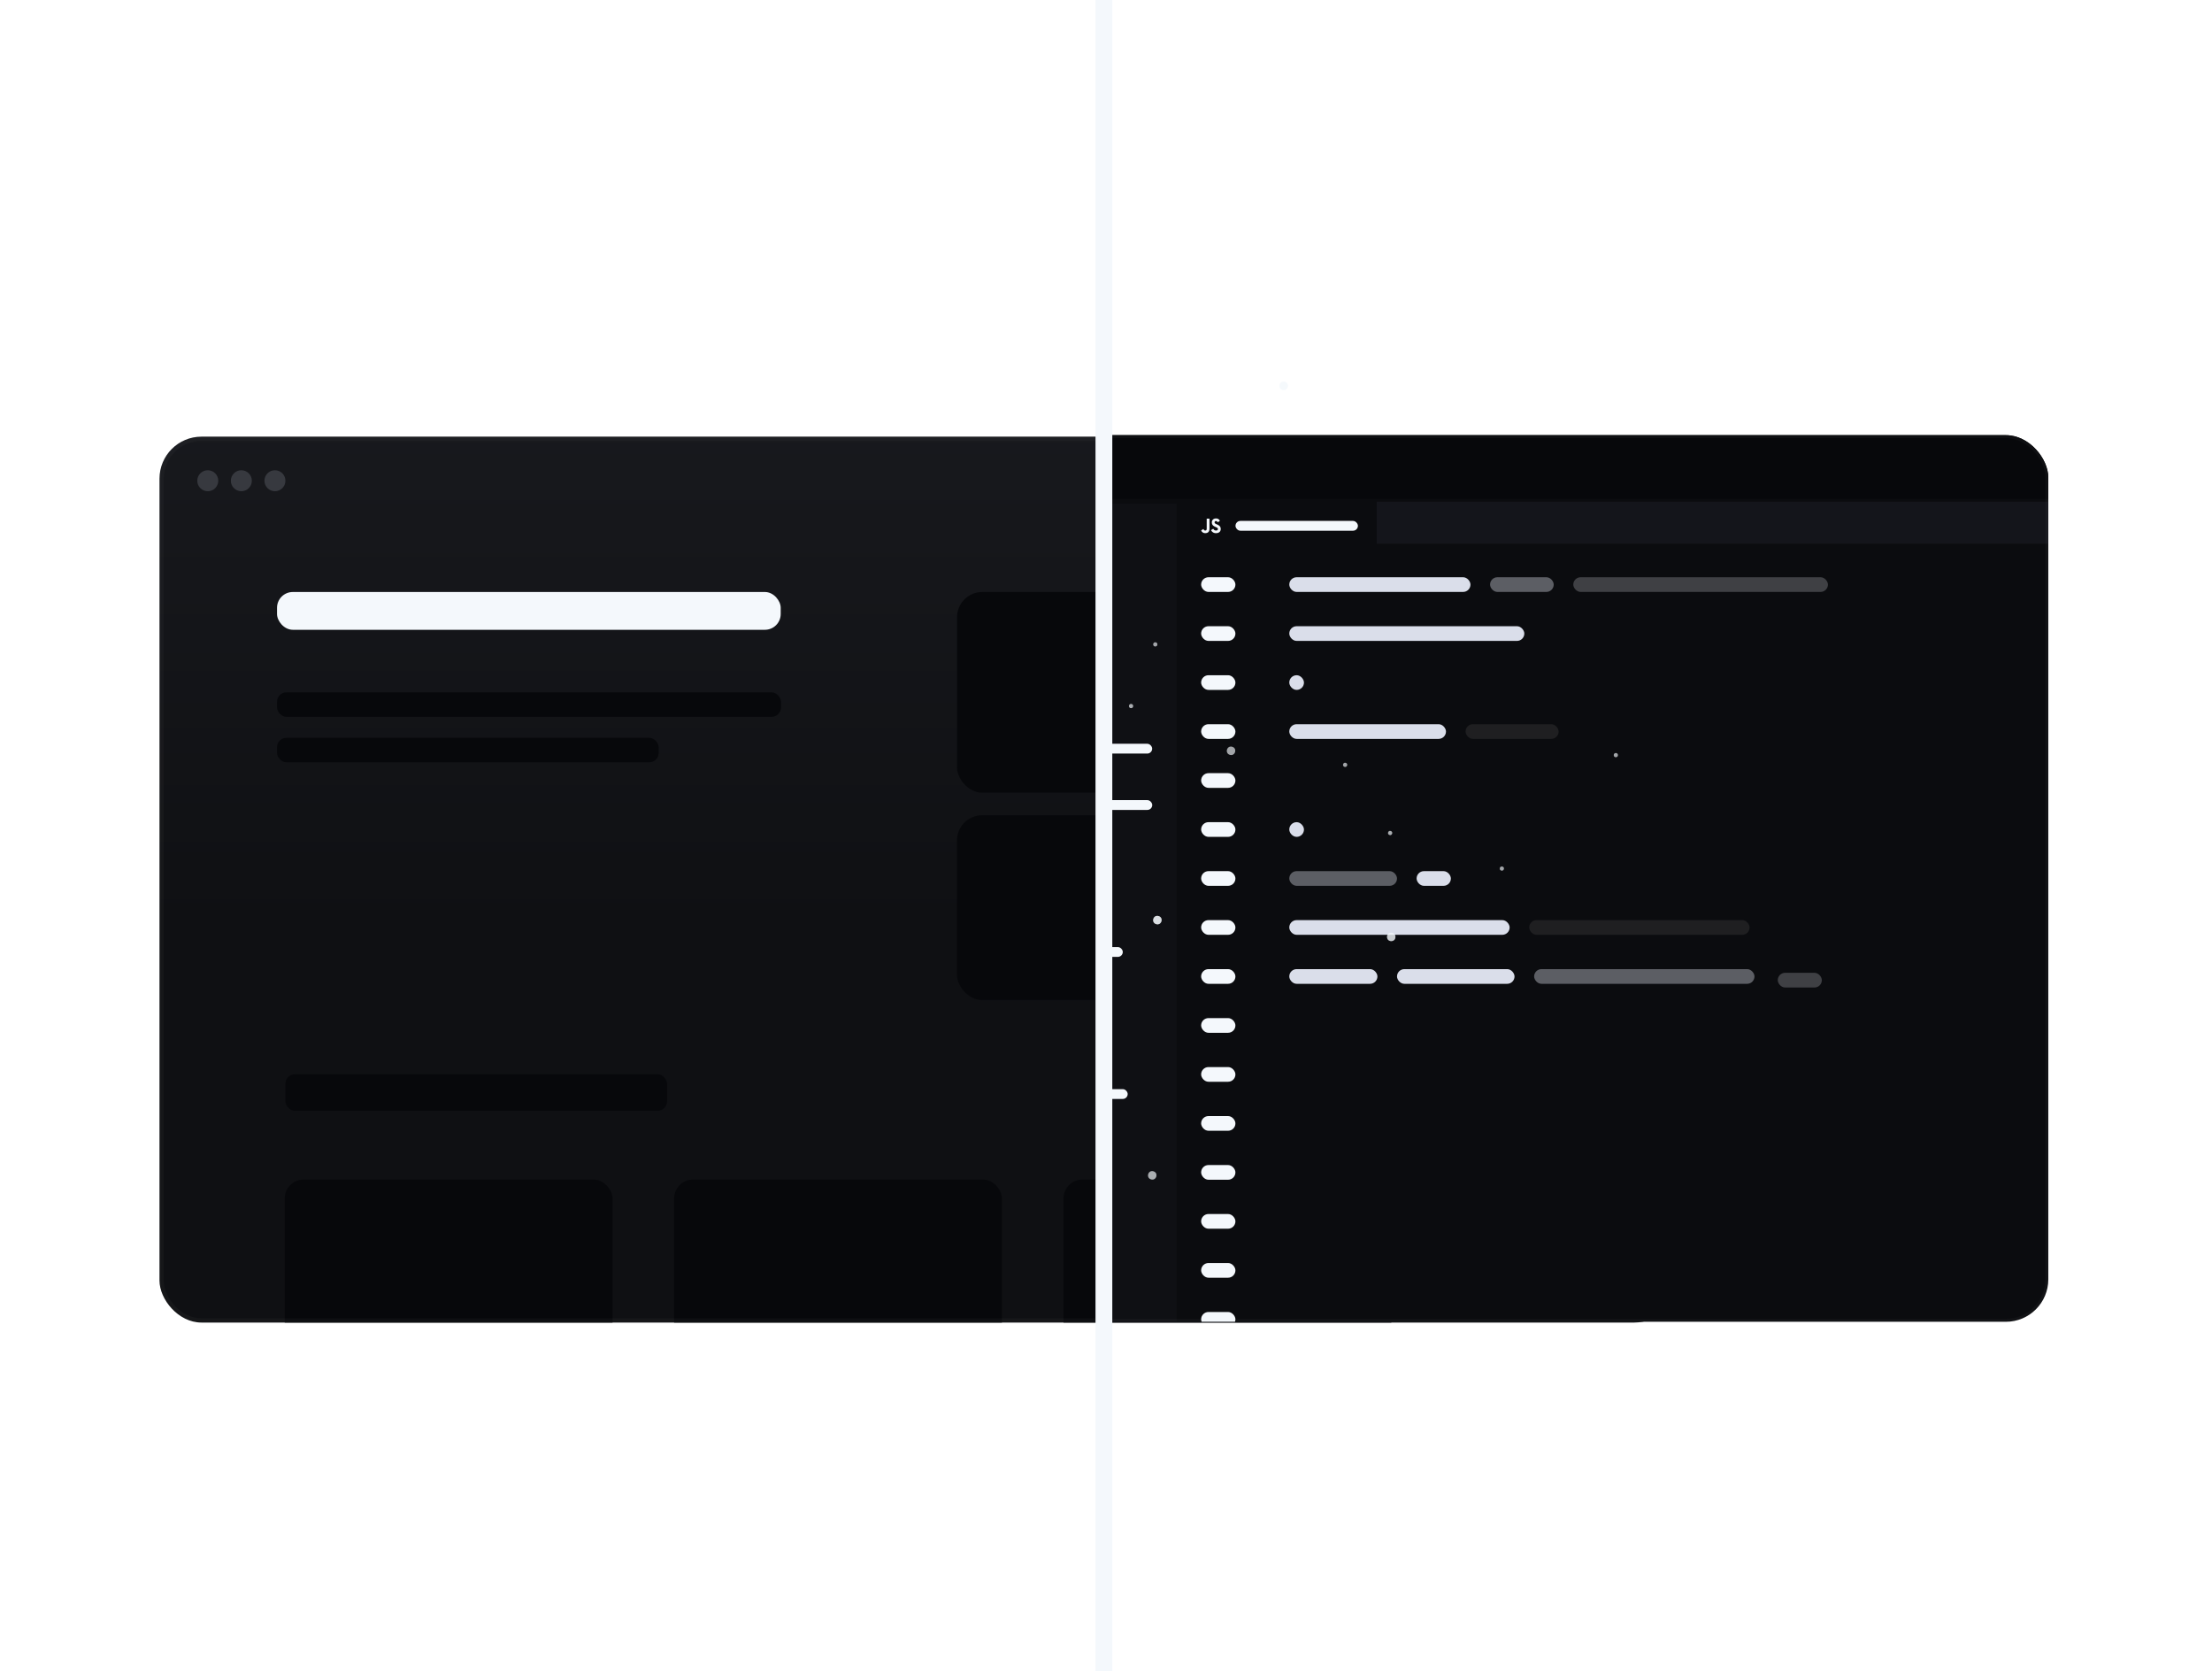 <svg xmlns="http://www.w3.org/2000/svg" width="527" height="398" fill="none" xmlns:v="https://vecta.io/nano"><style><![CDATA[.B{fill:#f4f8fc}.C{color-interpolation-filters:sRGB}.D{flood-opacity:0}.E{opacity:.6}.F{opacity:.12}.G{fill:#dadeea}.H{fill:#07080b}.I{fill:#5c5e64}.J{stroke-opacity:.03}]]></style><g clip-path="url(#S)"><g filter="url(#A)"><path fill="#32343d" d="M73 125.812h383.951V294H73z"/></g><g clip-path="url(#T)"><rect x="38" y="104" width="361.381" height="211" rx="10" fill="url(#R)"/><g class="H"><rect x="67.832" y="280.938" width="78.105" height="50.127" rx="4.513"/><rect x="160.604" y="280.938" width="78.105" height="50.127" rx="4.513"/><rect x="253.377" y="280.938" width="78.105" height="50.127" rx="4.513"/><rect x="228.016" y="141" width="69.945" height="47.796" rx="6"/><rect x="228" y="194.172" width="70" height="44.008" rx="6"/></g><rect x="66" y="141" width="120" height="9" rx="3.76" class="B"/><g class="H"><rect x="66" y="164.898" width="120.072" height="5.829" rx="2.251"/><rect x="66" y="175.727" width="90.928" height="5.829" rx="2.251"/><rect x="68" y="255.867" width="90.928" height="8.688" rx="2.251"/></g><g fill="#37393f"><circle cx="49.5" cy="114.5" r="2.5"/><circle cx="57.5" cy="114.5" r="2.5"/><circle cx="65.5" cy="114.5" r="2.5"/></g></g><rect x="38.5" y="104.5" width="360.381" height="210" rx="9.5" stroke="#fff" class="J"/><g clip-path="url(#U)"><g clip-path="url(#V)"><rect x="180" y="103.648" width="308" height="211.167" rx="10.112" fill="#0b0c0f"/><path fill="#0f1014" d="M216.166 119.984h64.167v194.833h-64.167z"/><g class="B"><rect x="232.5" y="177.148" width="42" height="2.333" rx="1.167"/><rect x="240.684" y="190.57" width="33.833" height="2.333" rx="1.167"/><rect x="240.666" y="225.57" width="26.833" height="2.333" rx="1.167"/><rect x="240.666" y="259.406" width="28" height="2.333" rx="1.167"/><path d="M289.058 125.932c.06.129.154.237.27.313a.7.7 0 0 0 .386.113c.276 0 .452-.145.452-.346 0-.241-.181-.326-.484-.466l-.167-.075c-.48-.216-.799-.486-.799-1.057 0-.527.381-.927.975-.927a.94.94 0 0 1 .554.131c.168.1.305.25.393.432l-.518.351c-.034-.09-.093-.167-.17-.221a.43.43 0 0 0-.258-.08c-.04-.004-.08 0-.119.013s-.073.035-.103.063-.054.063-.071.102-.025.08-.026.123c0 .21.124.295.409.426l.166.075c.566.255.885.516.885 1.102 0 .632-.471.978-1.103.978a1.23 1.23 0 0 1-.707-.17 1.32 1.32 0 0 1-.505-.548l.54-.332zm-2.35.061c.104.196.199.361.427.361.219 0 .357-.09.357-.44v-2.386h.665v2.395c0 .727-.404 1.057-.993 1.057-.208.012-.415-.043-.593-.157s-.319-.283-.405-.483l.542-.347z"/><rect x="294.35" y="124.07" width="29.167" height="2.333" rx="1.167"/></g><path d="M176.5 97.82h322v21h-322z" class="H"/><path fill="#14151b" d="M328 119.5h160v10H328z"/><g class="B"><rect x="286.166" y="137.484" width="8.167" height="3.5" rx="1.75"/><rect x="286.166" y="149.148" width="8.167" height="3.5" rx="1.75"/><rect x="286.166" y="160.82" width="8.167" height="3.5" rx="1.75"/><rect x="286.166" y="172.484" width="8.167" height="3.5" rx="1.75"/><rect x="286.166" y="184.148" width="8.167" height="3.5" rx="1.75"/><rect x="286.166" y="195.82" width="8.167" height="3.5" rx="1.75"/><rect x="286.166" y="207.484" width="8.167" height="3.5" rx="1.75"/><rect x="286.166" y="219.148" width="8.167" height="3.5" rx="1.75"/><rect x="286.166" y="230.82" width="8.167" height="3.5" rx="1.75"/><rect x="286.166" y="242.484" width="8.167" height="3.5" rx="1.75"/><rect x="286.166" y="254.148" width="8.167" height="3.5" rx="1.75"/><rect x="286.166" y="265.82" width="8.167" height="3.5" rx="1.75"/><rect x="286.166" y="277.484" width="8.167" height="3.5" rx="1.75"/><rect x="286.166" y="289.148" width="8.167" height="3.5" rx="1.75"/><rect x="286.166" y="300.82" width="8.167" height="3.5" rx="1.75"/><rect x="286.166" y="312.484" width="8.167" height="3.5" rx="1.75"/></g><g class="G"><rect x="307.166" y="149.148" width="56" height="3.5" rx="1.75"/><rect x="307.166" y="160.82" width="3.5" height="3.5" rx="1.75"/><rect x="307.166" y="195.82" width="3.5" height="3.5" rx="1.75"/><rect x="307.166" y="230.82" width="21" height="3.5" rx="1.75"/><rect x="332.832" y="230.82" width="28" height="3.5" rx="1.75"/></g><rect x="365.5" y="230.82" width="52.5" height="3.5" rx="1.75" class="I"/><g filter="url(#B)"><rect x="422.666" y="230.82" width="10.5" height="3.5" rx="1.75" fill="#3f4044"/></g><rect x="307.166" y="219.148" width="52.5" height="3.5" rx="1.75" class="G"/><rect x="364.332" y="219.148" width="52.5" height="3.5" rx="1.75" fill="#1f1f21"/><rect x="307.166" y="207.484" width="25.667" height="3.5" rx="1.75" class="I"/><g class="G"><rect x="337.5" y="207.484" width="8.167" height="3.5" rx="1.75"/><rect x="307.166" y="172.484" width="37.333" height="3.5" rx="1.75"/></g><rect x="349.166" y="172.484" width="22.167" height="3.5" rx="1.75" fill="#1f1f21"/><rect x="307.166" y="137.484" width="43.167" height="3.5" rx="1.75" class="G"/><rect x="355" y="137.484" width="15.167" height="3.5" rx="1.75" class="I"/><rect x="374.832" y="137.484" width="60.667" height="3.5" rx="1.75" fill="#3f4044"/></g><rect x="180.347" y="103.995" width="307.307" height="210.474" rx="9.765" stroke="#f4f8fc" stroke-width=".693" class="J"/><g filter="url(#C)"><path stroke="#f4f8fc" stroke-width="6" d="M260 401.375v-401"/></g></g><g class="B"><path d="M265 401V-10h-4v411h4z" mask="url(#path-16-inside-1_2922_39322)"/><circle opacity=".72" cx="305.832" cy="91.898" r="1"/></g><g filter="url(#D)" class="E B"><circle cx="305.832" cy="91.898" r="1"/></g><circle cx="293.291" cy="178.824" r="1" transform="rotate(105 293.291 178.824)" class="B F"/><g filter="url(#E)" class="E B"><circle cx="293.291" cy="178.824" r="1" transform="rotate(105 293.291 178.824)"/></g><g opacity=".53" filter="url(#F)" class="B"><circle cx="331.457" cy="223.148" r="1"/></g><g filter="url(#G)" class="E B"><circle cx="331.457" cy="223.148" r="1"/></g><circle opacity=".72" cx="275.742" cy="219.145" r="1" transform="rotate(105 275.742 219.145)" class="B"/><g filter="url(#H)" class="E B"><circle cx="275.742" cy="219.145" r="1" transform="rotate(105 275.742 219.145)"/></g><circle opacity=".2" cx="274.517" cy="279.941" r="1" transform="rotate(105 274.517 279.941)" class="B"/><g filter="url(#I)" class="E B"><circle cx="274.517" cy="279.941" r="1" transform="rotate(105 274.517 279.941)"/></g><g filter="url(#J)" class="F B"><circle cx="384.967" cy="179.852" r=".5"/></g><g filter="url(#K)" class="E B"><circle cx="384.967" cy="179.852" r=".5"/></g><circle cx="357.811" cy="206.869" r=".5" transform="rotate(105 357.811 206.869)" class="B F"/><g filter="url(#L)" class="E B"><circle cx="357.811" cy="206.869" r=".5" transform="rotate(105 357.811 206.869)"/></g><circle cx="275.242" cy="153.477" r=".5" class="B F"/><g filter="url(#M)" class="E B"><circle cx="275.242" cy="153.477" r=".5"/></g><circle opacity=".2" cx="269.471" cy="168.164" r=".5" class="B"/><g filter="url(#N)" class="E B"><circle cx="269.471" cy="168.164" r=".5"/></g><g filter="url(#O)" class="F B"><circle cx="320.472" cy="182.166" r=".5" transform="rotate(105 320.472 182.166)"/></g><g filter="url(#P)" class="E B"><circle cx="320.472" cy="182.166" r=".5" transform="rotate(105 320.472 182.166)"/></g><circle opacity=".2" cx="331.192" cy="198.4" r=".5" transform="rotate(105 331.192 198.4)" class="B"/><g filter="url(#Q)" class="E B"><circle cx="331.192" cy="198.4" r=".5" transform="rotate(105 331.192 198.4)"/></g></g><defs><filter id="A" x="-17" y="35.813" width="563.951" height="348.188" filterUnits="userSpaceOnUse" class="C"><feFlood class="D"/><feBlend in="SourceGraphic"/><feGaussianBlur stdDeviation="45"/></filter><filter id="B" x="422.666" y="230.82" width="11.379" height="4.379" filterUnits="userSpaceOnUse" class="C"><feFlood class="D"/><feBlend in="SourceGraphic" result="B"/><feColorMatrix in="SourceAlpha" values="0 0 0 0 0 0 0 0 0 0 0 0 0 0 0 0 0 0 127 0" result="C"/><feOffset dx="0.879" dy="0.879"/><feGaussianBlur stdDeviation="1.319"/><feComposite in2="C" operator="arithmetic" k2="-1" k3="1"/><feColorMatrix values="0 0 0 0 1 0 0 0 0 1 0 0 0 0 1 0 0 0 0.2 0"/><feBlend in2="B"/></filter><filter id="C" x="162" y="-94.625" width="196" height="591" filterUnits="userSpaceOnUse" class="C"><feFlood class="D"/><feBlend in="SourceGraphic"/><feGaussianBlur stdDeviation="47.5"/></filter><filter id="D" x="301.832" y="87.898" width="8" height="8" filterUnits="userSpaceOnUse" class="C"><feFlood class="D"/><feBlend in="SourceGraphic"/><feGaussianBlur stdDeviation="1.5"/></filter><filter id="E" x="288.291" y="173.82" width="10" height="10.008" filterUnits="userSpaceOnUse" class="C"><feFlood class="D"/><feBlend in="SourceGraphic"/><feGaussianBlur stdDeviation="2"/></filter><filter id="F" x="329.957" y="221.648" width="3" height="3" filterUnits="userSpaceOnUse" class="C"><feFlood class="D"/><feBlend in="SourceGraphic"/><feGaussianBlur stdDeviation=".25"/></filter><filter id="G" x="326.457" y="218.148" width="10" height="10" filterUnits="userSpaceOnUse" class="C"><feFlood class="D"/><feBlend in="SourceGraphic"/><feGaussianBlur stdDeviation="2"/></filter><filter id="H" x="271.742" y="215.141" width="8" height="8.008" filterUnits="userSpaceOnUse" class="C"><feFlood class="D"/><feBlend in="SourceGraphic"/><feGaussianBlur stdDeviation="1.5"/></filter><filter id="I" x="270.518" y="275.938" width="8" height="8.008" filterUnits="userSpaceOnUse" class="C"><feFlood class="D"/><feBlend in="SourceGraphic"/><feGaussianBlur stdDeviation="1.5"/></filter><filter id="J" x="384.067" y="178.952" width="1.8" height="1.8" filterUnits="userSpaceOnUse" class="C"><feFlood class="D"/><feBlend in="SourceGraphic"/><feGaussianBlur stdDeviation=".2"/></filter><filter id="K" x="380.467" y="175.352" width="9" height="9" filterUnits="userSpaceOnUse" class="C"><feFlood class="D"/><feBlend in="SourceGraphic"/><feGaussianBlur stdDeviation="2"/></filter><filter id="L" x="353.311" y="202.367" width="9.002" height="9" filterUnits="userSpaceOnUse" class="C"><feFlood class="D"/><feBlend in="SourceGraphic"/><feGaussianBlur stdDeviation="2"/></filter><filter id="M" x="270.742" y="148.977" width="9" height="9" filterUnits="userSpaceOnUse" class="C"><feFlood class="D"/><feBlend in="SourceGraphic"/><feGaussianBlur stdDeviation="2"/></filter><filter id="N" x="265.971" y="164.664" width="7" height="7" filterUnits="userSpaceOnUse" class="C"><feFlood class="D"/><feBlend in="SourceGraphic"/><feGaussianBlur stdDeviation="1.5"/></filter><filter id="O" x="319.571" y="181.264" width="1.802" height="1.8" filterUnits="userSpaceOnUse" class="C"><feFlood class="D"/><feBlend in="SourceGraphic"/><feGaussianBlur stdDeviation=".2"/></filter><filter id="P" x="315.971" y="177.664" width="9.002" height="9" filterUnits="userSpaceOnUse" class="C"><feFlood class="D"/><feBlend in="SourceGraphic"/><feGaussianBlur stdDeviation="2"/></filter><filter id="Q" x="327.691" y="194.898" width="7.002" height="7" filterUnits="userSpaceOnUse" class="C"><feFlood class="D"/><feBlend in="SourceGraphic"/><feGaussianBlur stdDeviation="1.5"/></filter><linearGradient id="R" x1="230.517" y1="30.892" x2="230.517" y2="220.904" gradientUnits="userSpaceOnUse"><stop stop-color="#1d1e23"/><stop offset="1" stop-color="#0f1013"/></linearGradient><clipPath id="S"><path fill="#fff" d="M0 0h527v398H0z"/></clipPath><clipPath id="T"><rect x="38" y="104" width="361.381" height="211" rx="10" fill="#fff"/></clipPath><clipPath id="U"><path d="M263-10h263v411H263V-10z" fill="#fff"/></clipPath><clipPath id="V"><rect x="180" y="103.648" width="308" height="211.167" rx="10.112" fill="#fff"/></clipPath></defs></svg>